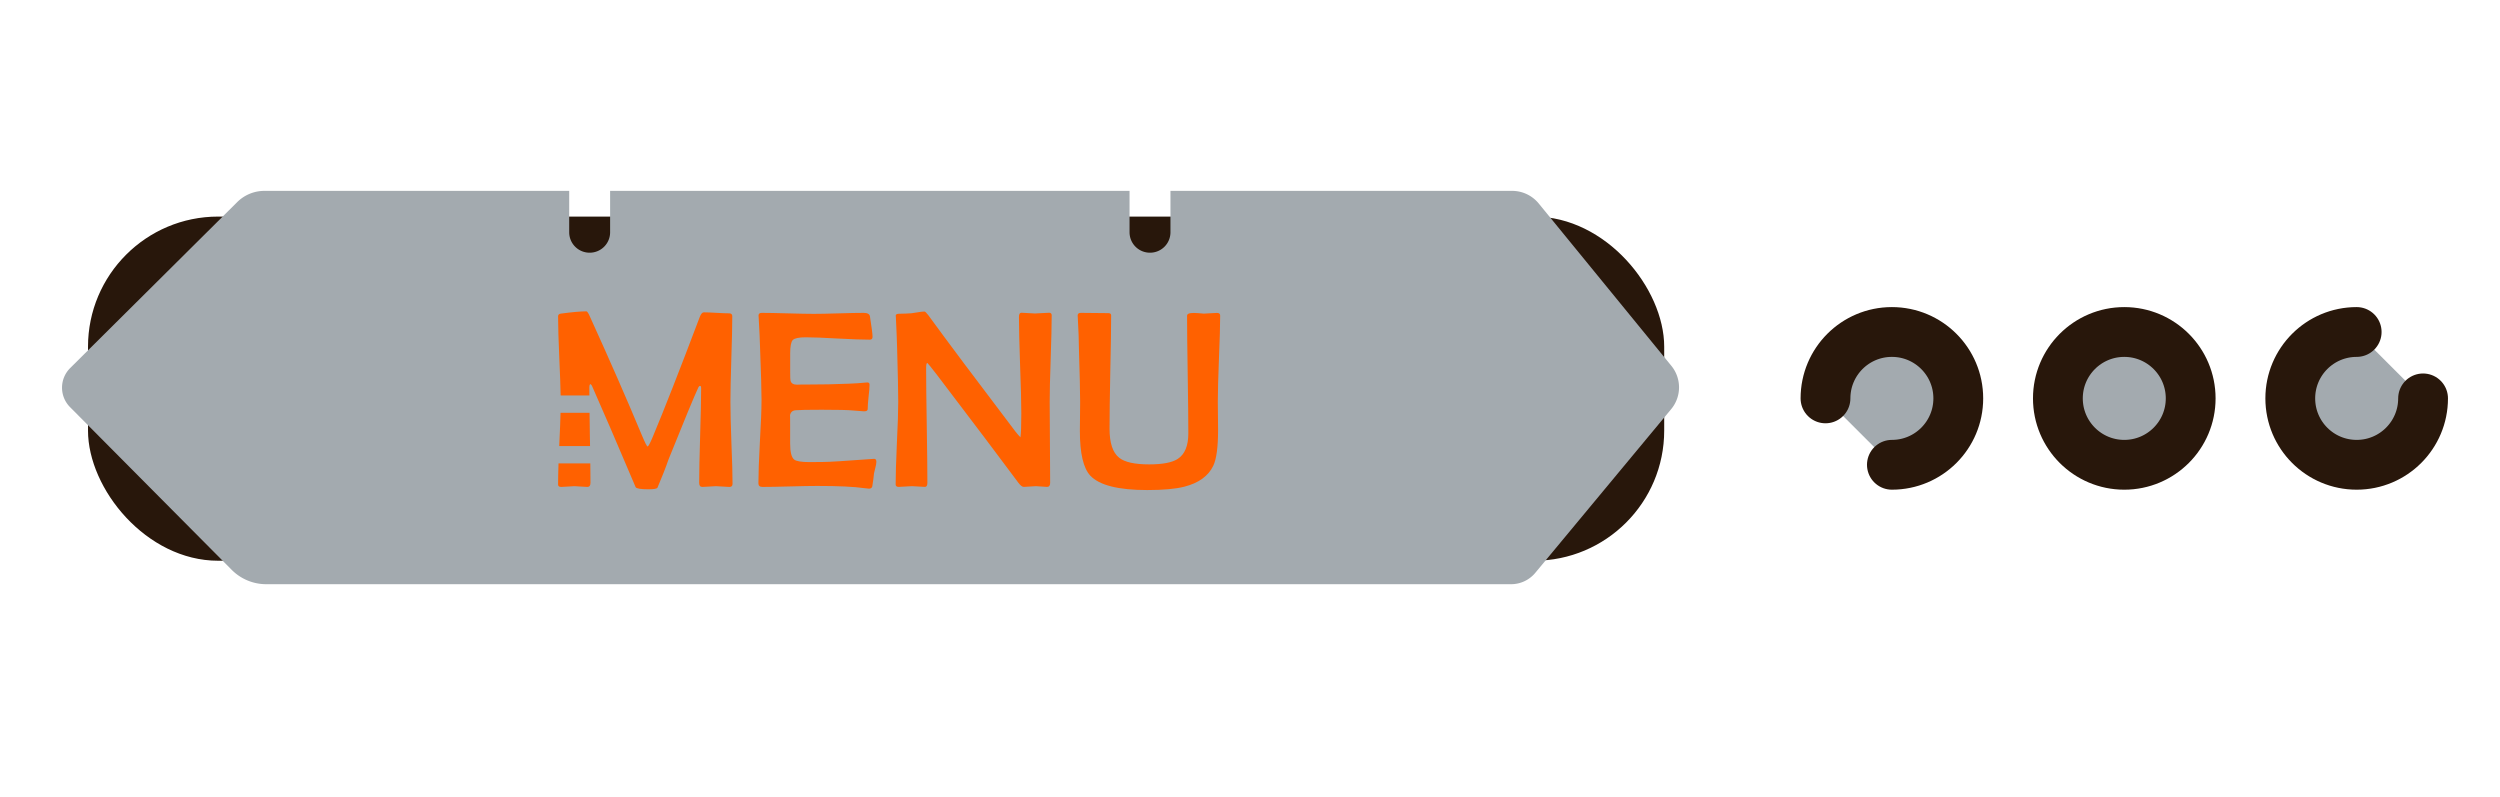 <?xml version="1.0" encoding="UTF-8" standalone="no"?>
<!-- Uploaded to: SVG Repo, www.svgrepo.com, Generator: SVG Repo Mixer Tools -->

<svg
   width="2510.109"
   height="800"
   viewBox="0 0 75.303 24"
   fill="none"
   version="1.1"
   id="svg1419"
   sodipodi:docname="menu.svg"
   inkscape:version="1.2.2 (732a01da63, 2022-12-09)"
   xmlns:inkscape="http://www.inkscape.org/namespaces/inkscape"
   xmlns:sodipodi="http://sodipodi.sourceforge.net/DTD/sodipodi-0.dtd"
   xmlns="http://www.w3.org/2000/svg"
   xmlns:svg="http://www.w3.org/2000/svg">
  <defs
     id="defs1423" />
  <sodipodi:namedview
     id="namedview1421"
     pagecolor="#505050"
     bordercolor="#eeeeee"
     borderopacity="1"
     inkscape:showpageshadow="0"
     inkscape:pageopacity="0"
     inkscape:pagecheckerboard="0"
     inkscape:deskcolor="#505050"
     showgrid="false"
     inkscape:zoom="0.344375"
     inkscape:cx="1594.1924"
     inkscape:cy="435.57169"
     inkscape:window-width="1366"
     inkscape:window-height="705"
     inkscape:window-x="-8"
     inkscape:window-y="-8"
     inkscape:window-maximized="1"
     inkscape:current-layer="svg1419" />
  <g
     id="g61345"
     transform="matrix(0.24,0,0,0.24,0.205,-0.327)">
    <rect
       style="fill:#28170b;fill-opacity:1;stroke-width:0.605"
       id="rect4457"
       width="197.822"
       height="43.194"
       x="10.19"
       y="28.544"
       ry="16.334" />
    <path
       id="path3278"
       style="fill:#a3aaaf;fill-opacity:1;stroke-width:0.508"
       d="M 28.92,26.725 7.954,47.555 a 3.469,3.469 0 0 0 -0.016,4.906 L 28.224,72.88 a 6.106,6.106 0 0 0 4.331,1.803 H 188.791 a 3.956,3.956 0 0 0 3.044,-1.429 l 17.054,-20.546 a 4.272,4.272 0 0 0 0.021,-5.431 L 192.267,26.905 a 4.321,4.321 0 0 0 -3.346,-1.587 h -42.877 v 5.194 c 0,1.422 -1.145,2.566 -2.567,2.566 -1.422,0 -2.567,-1.144 -2.567,-2.566 V 25.318 H 75.718 v 5.194 c 0,1.422 -1.145,2.566 -2.567,2.566 -1.422,0 -2.567,-1.144 -2.567,-2.566 V 25.318 H 32.332 a 4.842,4.842 0 0 0 -3.413,1.407 z" />
  </g>
  <rect
     style="fill:#cccccc;stroke-width:0.145"
     id="rect2196"
     width="75.303"
     height="24"
     x="-80.739"
     y="-18.991" />
  <g
     id="g2369"
     transform="translate(62.421,-9.561)"
     style="fill:#a3aaaf;fill-opacity:1;stroke:#28170b;stroke-opacity:1">
    <path
       d="m -5.435,23.561 c 1.105,0 2,-0.895 2,-2 0,-1.105 -0.895,-2 -2,-2 -1.105,0 -2,0.895 -2,2"
       stroke="#1c274c"
       stroke-width="1.5"
       stroke-linecap="round"
       id="path1413"
       style="fill:#a3aaaf;fill-opacity:1;stroke:#28170b;stroke-opacity:1" />
    <circle
       cx="1.565"
       cy="21.561"
       r="2"
       stroke="#1c274c"
       stroke-width="1.5"
       id="circle1415"
       style="fill:#a3aaaf;fill-opacity:1;stroke:#28170b;stroke-opacity:1" />
    <path
       d="m 10.565,21.561 c 0,1.105 -0.895,2 -2,2 -1.105,0 -2,-0.895 -2,-2 0,-1.105 0.895,-2 2,-2"
       stroke="#1c274c"
       stroke-width="1.5"
       stroke-linecap="round"
       id="path1417"
       style="fill:#a3aaaf;fill-opacity:1;stroke:#28170b;stroke-opacity:1" />
  </g>
  <path
     id="path3104"
     style="font-size:7.654px;font-family:'Berlin Sans FB';-inkscape-font-specification:'Berlin Sans FB';fill:#ff6100;stroke-width:1.388"
     d="M 17.662 9.378 C 17.49 9.378 17.235 9.401 16.896 9.446 C 16.839 9.453 16.81 9.48 16.81 9.528 C 16.81 9.814 16.823 10.245 16.848 10.821 C 16.869 11.275 16.882 11.638 16.887 11.912 L 17.753 11.912 C 17.752 11.816 17.752 11.728 17.752 11.651 C 17.752 11.611 17.762 11.583 17.782 11.568 C 17.807 11.586 17.823 11.603 17.83 11.621 C 18.259 12.597 18.577 13.333 18.784 13.826 C 18.94 14.19 19.061 14.472 19.146 14.674 C 19.171 14.717 19.3 14.738 19.535 14.738 C 19.697 14.738 19.786 14.722 19.804 14.689 C 19.948 14.35 20.059 14.068 20.136 13.841 C 20.61 12.662 20.91 11.937 21.037 11.666 C 21.05 11.638 21.067 11.624 21.089 11.624 C 21.109 11.624 21.119 11.648 21.119 11.695 C 21.119 12.012 21.109 12.487 21.089 13.119 C 21.07 13.752 21.06 14.227 21.06 14.543 C 21.06 14.626 21.091 14.667 21.153 14.667 C 21.198 14.667 21.266 14.663 21.359 14.656 C 21.451 14.648 21.519 14.644 21.564 14.644 C 21.609 14.644 21.676 14.648 21.766 14.656 C 21.858 14.663 21.927 14.667 21.971 14.667 C 22.034 14.667 22.065 14.636 22.065 14.573 C 22.065 14.302 22.054 13.892 22.031 13.344 C 22.011 12.796 22.001 12.384 22.001 12.11 C 22.001 11.824 22.01 11.394 22.028 10.821 C 22.047 10.245 22.057 9.814 22.057 9.528 C 22.057 9.468 22.026 9.438 21.964 9.438 C 21.879 9.438 21.751 9.433 21.579 9.423 C 21.41 9.413 21.283 9.408 21.198 9.408 C 21.153 9.408 21.112 9.457 21.075 9.554 C 20.474 11.144 20.004 12.342 19.666 13.149 C 19.583 13.349 19.53 13.448 19.505 13.448 C 19.485 13.448 19.424 13.326 19.322 13.082 C 18.888 12.041 18.37 10.857 17.767 9.532 C 17.722 9.429 17.687 9.378 17.662 9.378 z M 16.884 12.435 C 16.878 12.68 16.866 12.987 16.848 13.355 C 16.846 13.383 16.845 13.41 16.844 13.437 L 17.773 13.437 C 17.771 13.329 17.769 13.216 17.767 13.097 C 17.763 12.853 17.76 12.633 17.758 12.435 L 16.884 12.435 z M 16.823 13.959 C 16.815 14.219 16.81 14.432 16.81 14.596 C 16.81 14.643 16.841 14.667 16.904 14.667 C 16.948 14.667 17.014 14.663 17.102 14.656 C 17.191 14.648 17.259 14.644 17.303 14.644 C 17.346 14.644 17.411 14.648 17.498 14.656 C 17.585 14.663 17.65 14.667 17.692 14.667 C 17.754 14.667 17.786 14.626 17.786 14.543 C 17.786 14.387 17.784 14.192 17.781 13.959 L 16.823 13.959 z " />
  <path
     d="m 26.397,13.916 q 0,0.06 -0.03,0.172 -0.034,0.142 -0.041,0.172 -0.011,0.135 -0.052,0.392 -0.019,0.067 -0.097,0.067 -0.037,0 -0.142,-0.015 -0.46,-0.067 -1.424,-0.067 -0.273,0 -0.822,0.015 -0.549,0.015 -0.822,0.015 -0.123,0 -0.123,-0.108 0,-0.419 0.045,-1.256 0.049,-0.841 0.049,-1.26 0,-0.426 -0.045,-1.588 -0.007,-0.299 -0.041,-0.893 l -0.004,-0.052 q -0.004,-0.086 0.097,-0.086 0.262,0 0.785,0.015 0.523,0.015 0.785,0.015 0.25,0 0.747,-0.015 0.501,-0.015 0.751,-0.015 0.176,0 0.191,0.108 0.078,0.493 0.078,0.613 0,0.086 -0.082,0.086 -0.318,0 -0.964,-0.034 -0.643,-0.037 -0.968,-0.037 -0.306,0 -0.389,0.082 -0.078,0.082 -0.078,0.407 v 0.557 q 0,0.228 0.011,0.265 0.034,0.116 0.194,0.116 0.045,0 0.127,-0.004 0.086,0 0.127,0 0.733,0 1.316,-0.026 0.228,-0.007 0.538,-0.037 0.078,-0.007 0.078,0.067 0,0.12 -0.03,0.366 -0.026,0.247 -0.026,0.37 0,0.067 -0.112,0.067 -0.045,0 -0.333,-0.026 -0.209,-0.022 -0.942,-0.022 -0.617,0 -0.781,0.015 -0.149,0.011 -0.172,0.157 0.004,-0.026 0.004,0.288 v 0.553 q 0,0.389 0.12,0.486 0.093,0.078 0.467,0.078 l 0.411,-0.004 q 0.262,0 1.469,-0.09 l 0.056,-0.004 q 0.075,-0.007 0.075,0.093 z"
     id="path3106"
     style="font-size:7.654px;font-family:'Berlin Sans FB';-inkscape-font-specification:'Berlin Sans FB';fill:#ff6100;stroke-width:1.388" />
  <path
     d="m 31.678,9.505 q 0,0.43 -0.03,1.297 -0.03,0.867 -0.03,1.301 0,0.407 0.007,1.222 0.007,0.811 0.007,1.218 0,0.123 -0.093,0.123 -0.056,0 -0.168,-0.011 -0.112,-0.011 -0.168,-0.011 -0.06,0 -0.183,0.011 -0.123,0.011 -0.183,0.011 -0.067,0 -0.161,-0.123 -0.807,-1.088 -2.448,-3.244 -0.254,-0.329 -0.295,-0.366 -0.037,0 -0.037,0.153 0,0.576 0.019,1.73 0.019,1.151 0.019,1.727 0,0.123 -0.075,0.123 -0.064,0 -0.194,-0.011 -0.131,-0.011 -0.194,-0.011 -0.067,0 -0.202,0.011 -0.131,0.011 -0.198,0.011 -0.093,0 -0.093,-0.075 0,-0.411 0.037,-1.237 0.041,-0.83 0.041,-1.245 0,-0.452 -0.034,-1.63 -0.007,-0.306 -0.037,-0.919 l -0.004,-0.049 q -0.004,-0.056 0.09,-0.06 0.243,-0.004 0.381,-0.015 0.052,-0.004 0.198,-0.03 0.123,-0.022 0.194,-0.022 0.034,0 0.116,0.108 0.86,1.181 2.631,3.513 0.078,0.097 0.146,0.168 0.026,-0.157 0.026,-0.718 0,-0.486 -0.037,-1.458 -0.034,-0.972 -0.034,-1.454 0,-0.123 0.075,-0.123 0.067,0 0.202,0.011 0.138,0.011 0.206,0.011 0.071,0 0.213,-0.011 0.142,-0.011 0.213,-0.011 0.078,0 0.078,0.082 z"
     id="path3108"
     style="font-size:7.654px;font-family:'Berlin Sans FB';-inkscape-font-specification:'Berlin Sans FB';fill:#ff6100;stroke-width:1.388" />
  <path
     d="m 36.753,9.505 q 0,0.434 -0.037,1.301 -0.034,0.863 -0.034,1.297 0,0.142 0.004,0.426 0.004,0.28 0.004,0.419 0,0.781 -0.146,1.084 -0.224,0.463 -0.871,0.628 -0.396,0.101 -1.117,0.101 -1.308,0 -1.715,-0.434 -0.314,-0.336 -0.314,-1.345 0,-0.123 0.004,-0.415 0.004,-0.295 0.004,-0.463 0,-0.441 -0.037,-1.626 0,-0.306 -0.034,-0.916 -0.004,-0.045 -0.004,-0.06 0,-0.078 0.097,-0.078 0.153,0 0.415,0.004 0.303,0.004 0.411,0.004 0.086,0 0.086,0.067 0,0.568 -0.026,1.708 -0.022,1.14 -0.022,1.708 0,0.643 0.288,0.871 0.247,0.202 0.908,0.202 0.602,0 0.856,-0.164 0.321,-0.206 0.321,-0.77 0,-0.591 -0.019,-1.772 -0.019,-1.185 -0.019,-1.775 0,-0.06 0.108,-0.075 0.078,-0.011 0.224,0 0.172,0.015 0.164,0.015 0.067,0 0.202,-0.011 0.138,-0.011 0.206,-0.011 0.093,0 0.093,0.082 z"
     id="path3110"
     style="font-size:7.654px;font-family:'Berlin Sans FB';-inkscape-font-specification:'Berlin Sans FB';fill:#ff6100;stroke-width:1.388" />
  <g
     id="g1775"
     transform="matrix(0.048,0,0,0.048,2.72,-20.084)">
    <path
       id="path567"
       style="font-size:229.718px;font-family:'Berlin Sans FB';-inkscape-font-specification:'Berlin Sans FB';opacity:1;fill:#ff6100;fill-opacity:1;stroke-width:30.123"
       d="m 150.894,236.472 c -16.167,0 -29.172,6.002 -39.012,18.006 -6.171,7.434 -10.27,16.079 -12.322,25.921 h 20.834 c 1.325,-4.664 3.325,-8.844 6.007,-12.539 5.948,-8.165 14.274,-12.247 24.98,-12.247 5.623,0 10.761,1.325 15.411,3.974 2.812,1.622 5.812,4.055 9.002,7.299 2.595,2.649 4.245,3.974 4.948,3.974 0.595,0 2.325,-2.244 5.191,-6.732 2.866,-4.542 4.298,-7.273 4.298,-8.192 0,-0.757 -0.433,-1.703 -1.298,-2.839 C 179.956,242.014 167.277,236.472 150.894,236.472 Z m -52.689,53.902 c -0.124,1.842 -0.192,3.716 -0.192,5.63 0,1.775 0.063,3.512 0.167,5.224 H 118.709 c -0.169,-1.873 -0.257,-3.802 -0.257,-5.792 0,-1.735 0.072,-3.419 0.202,-5.062 z m 1.245,20.829 c 1.989,9.981 6.047,18.706 12.189,26.165 9.733,11.841 22.709,17.762 38.93,17.762 15.572,0 28.63,-6.11 39.173,-18.33 1.027,-1.19 1.541,-2.109 1.541,-2.758 0,-0.433 -1.621,-2.784 -4.866,-7.056 -3.244,-4.326 -5.029,-6.489 -5.353,-6.489 -0.27,0 -1.812,1.325 -4.623,3.974 -3.352,3.19 -6.65,5.65 -9.894,7.38 -4.92,2.649 -10.03,3.974 -15.329,3.974 -10.652,0 -18.952,-4.19 -24.899,-12.571 -2.527,-3.595 -4.439,-7.616 -5.748,-12.053 z" />
    <path
       d="m 300.614,351.804 q 0,0.973 -1.947,0.973 -1.541,0 -4.542,-0.243 -2.92,-0.243 -4.461,-0.243 -1.541,0 -4.623,0.243 -3.082,0.243 -4.623,0.243 -2.271,0 -5.84,-12.247 -3.488,-12.328 -7.137,-12.49 -3.001,-0.162 -15.653,-0.162 h -12.815 q -13.382,0 -15.248,0.162 -2.92,0.243 -6.245,12.49 -3.244,12.247 -5.029,12.247 h -18.249 q -1.622,0 -1.622,-1.135 0,-0.811 1.135,-3.65 l 19.871,-54.34 q 2.514,-6.57 15.248,-37.876 2.271,-5.191 6.164,-15.653 0.973,-3.082 2.109,-3.082 1.541,0 4.542,0.406 3.001,0.406 4.542,0.406 1.46,0 4.38,-0.406 3.001,-0.487 4.38,-0.487 0.73,0 2.028,3.001 1.947,4.542 19.222,48.906 24.413,62.37 24.413,62.938 z M 262.819,307.034 q 0,-2.352 -7.299,-21.087 -7.056,-18.168 -9.976,-23.845 -16.789,42.824 -16.789,44.851 0,2.758 6.164,3.244 0.324,0.081 7.948,0.081 h 8.354 q 11.598,0 11.598,-3.244 z"
       id="path569"
       style="font-size:229.718px;font-family:'Berlin Sans FB';-inkscape-font-specification:'Berlin Sans FB';opacity:1;fill:#ff6100;fill-opacity:1;stroke-width:30.123" />
    <path
       d="m 397.453,352.128 q 0,0.649 -1.298,0.649 -1.541,0 -4.704,-0.243 -3.163,-0.243 -4.704,-0.243 -1.703,0 -5.11,0.243 -3.325,0.243 -5.029,0.243 -1.865,0 -2.839,-2.028 -2.595,-5.515 -14.761,-34.145 -1.217,-2.92 -5.921,-3.569 -1.054,-0.081 -7.381,-0.081 -11.193,0 -13.301,0.324 -1.703,0.243 -1.703,4.136 0,5.677 0.487,17.032 0.568,11.274 0.568,16.87 0,1.703 -1.622,1.703 -1.622,0 -4.947,-0.324 -3.244,-0.406 -4.947,-0.406 -1.379,0 -4.217,0.243 -2.839,0.243 -4.217,0.243 -2.028,0 -2.028,-1.865 0,-9.003 0.811,-27.008 0.892,-18.086 0.892,-27.089 0,-25.629 -1.865,-54.665 l -0.081,-1.298 q -0.081,-1.622 3.406,-1.622 6.975,0 20.844,-0.324 13.95,-0.406 20.844,-0.406 18.005,0 28.873,8.597 12.004,9.489 12.004,26.927 0,12.004 -3.244,18.897 -3.406,7.299 -12.652,13.869 -1.541,1.054 -1.541,2.028 0,1.135 9.652,21.574 9.733,20.438 9.733,21.736 z M 375.23,278.566 q 0,-14.68 -8.435,-19.627 -6.245,-3.65 -22.466,-3.65 -13.139,0 -13.382,2.109 -0.568,4.38 -0.568,23.439 v 15.491 q 0.243,0.162 1.054,0.324 1.46,0.162 4.785,0.406 7.705,0.406 16.627,0.406 22.385,0 22.385,-18.898 z"
       id="path571"
       style="font-size:229.718px;font-family:'Berlin Sans FB';-inkscape-font-specification:'Berlin Sans FB';opacity:1;fill:#ff6100;fill-opacity:1;stroke-width:30.123" />
    <path
       d="m 483.911,254.316 q 0,2.109 -1.46,2.109 -2.271,0 -28.711,-0.973 -0.73,24.737 -0.73,39.66 0,9.327 0.649,27.981 0.73,18.654 0.73,27.981 0,1.703 -2.352,1.703 -1.46,0 -4.461,-0.243 -3.001,-0.243 -4.542,-0.243 -1.46,0 -4.461,0.243 -3.001,0.243 -4.461,0.243 -2.028,0 -2.028,-2.028 0,-9.246 0.73,-27.738 0.811,-18.573 0.811,-27.9 0,-14.437 -0.892,-39.66 -20.925,1.298 -30.658,1.298 -0.973,0 -0.973,-0.811 0,-1.46 0.73,-4.217 0.892,-3.569 1.054,-4.217 0.162,-2.839 1.135,-7.867 0.406,-1.054 1.379,-1.054 l 0.973,0.081 q 28.711,1.703 37.876,1.703 8.111,0 26.521,-1.217 12.571,-0.811 10.463,-0.811 2.109,0 2.352,1.46 -0.162,-0.892 -0.162,7.867 0,1.054 0.243,3.325 0.243,2.19 0.243,3.325 z"
       id="path573"
       style="font-size:229.718px;font-family:'Berlin Sans FB';-inkscape-font-specification:'Berlin Sans FB';opacity:1;fill:#ff6100;fill-opacity:1;stroke-width:30.123" />
  </g>
</svg>
